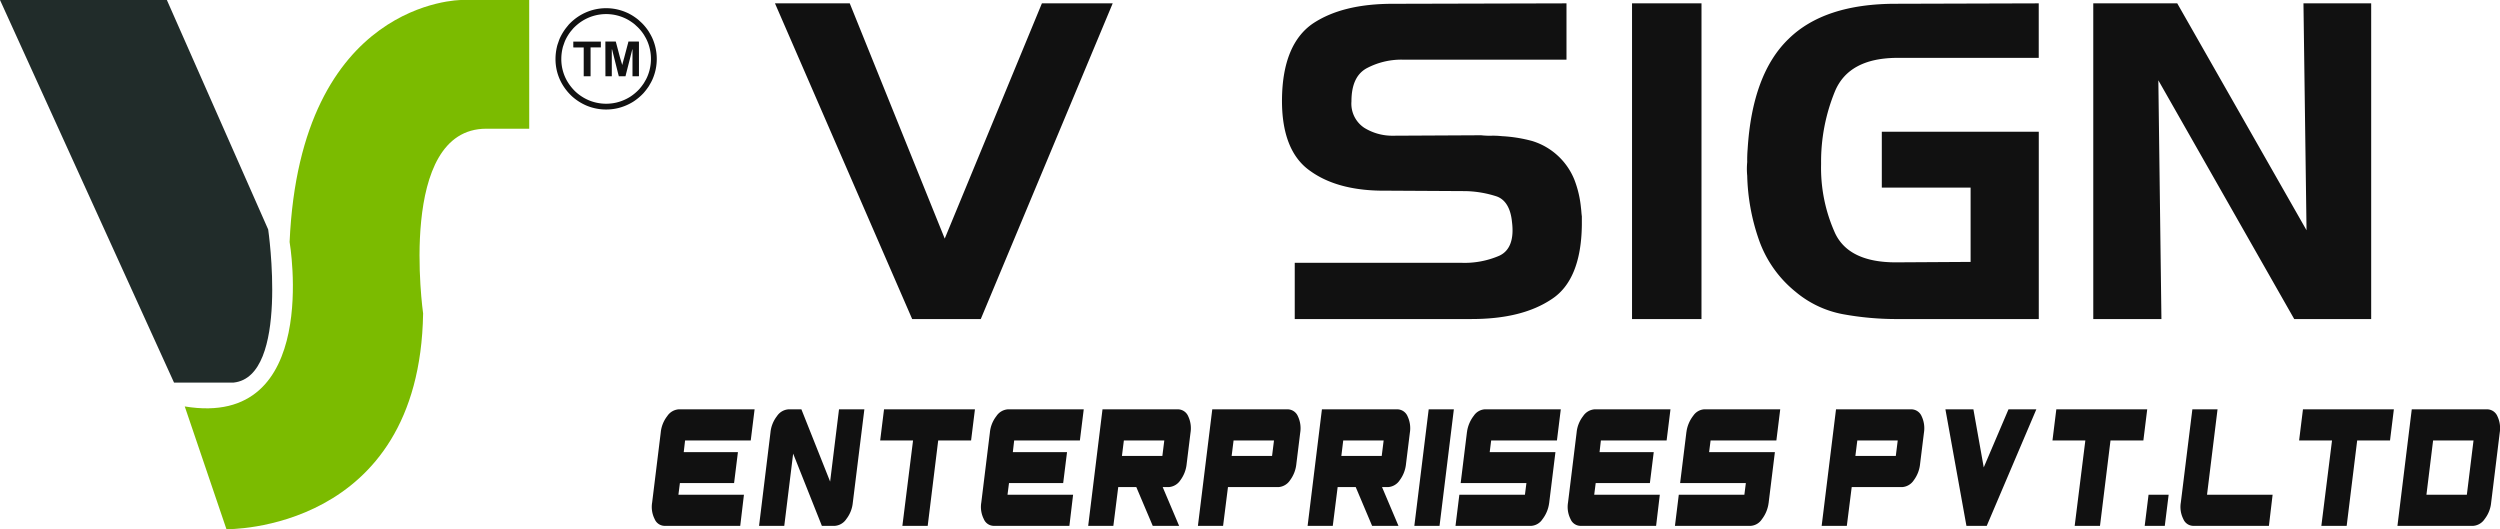 <svg xmlns="http://www.w3.org/2000/svg" xmlns:xlink="http://www.w3.org/1999/xlink" width="314.275" height="66.526" viewBox="0 0 314.275 66.526">
  <defs>
    <clipPath id="clip-path">
      <rect id="Rectangle_371" data-name="Rectangle 371" width="314.275" height="66.526" fill="none"/>
    </clipPath>
  </defs>
  <g id="Group_566" data-name="Group 566" transform="translate(0 0)">
    <g id="Group_564" data-name="Group 564" transform="translate(0 0)" clip-path="url(#clip-path)">
      <path id="Path_839" data-name="Path 839" d="M307.583.614h10.557l16.252,28.523L334.006.614h8.513V40.3h-9.674L315.764,10.287l.387,30.016h-8.567ZM281,23.775V16.755h19.733V40.3H282.763a37.5,37.5,0,0,1-6.633-.608,12.945,12.945,0,0,1-5.97-2.819,14.569,14.569,0,0,1-4.643-6.633,26.263,26.263,0,0,1-1.437-7.96,8.923,8.923,0,0,1,0-1.713,16.528,16.528,0,0,1,.056-1.659c.387-6.247,2.1-10.89,5.14-13.819,2.985-2.93,7.462-4.423,13.488-4.423L300.728.614V7.468H282.763q-5.887.082-7.628,4.145a23.261,23.261,0,0,0-1.768,9.066v.166a19.92,19.92,0,0,0,1.768,8.678q1.742,3.649,7.628,3.649l9.4-.056V23.775ZM258.331,40.3H249.6V.614h8.734ZM241.361,7.69H220.742a9.306,9.306,0,0,0-4.533,1.1c-1.272.718-1.88,2.1-1.88,4.146a3.635,3.635,0,0,0,1.6,3.316,6.687,6.687,0,0,0,3.649,1l11.055-.056a9.305,9.305,0,0,0,1.271.056,10.587,10.587,0,0,1,1.327.056,18.244,18.244,0,0,1,3.814.608,8.349,8.349,0,0,1,5.307,4.864,13.2,13.2,0,0,1,.83,3.538c.054.387.054.718.11,1.051v1.1c-.056,4.588-1.327,7.738-3.814,9.342-2.487,1.658-5.8,2.487-10.06,2.487H207.2V33.227h20.9a10.993,10.993,0,0,0,4.809-.885c1.327-.608,1.879-2.045,1.6-4.256-.166-1.714-.829-2.819-1.935-3.206a13.532,13.532,0,0,0-3.925-.663l-9.839-.055c-4.09.055-7.3-.774-9.674-2.488-2.377-1.658-3.592-4.7-3.538-9.065.056-4.588,1.382-7.739,3.87-9.452,2.487-1.658,5.8-2.487,10.06-2.487L241.361.614ZM159.108,40.3,141.861.614h9.4L163.2,30.187,175.415.614h8.9L167.731,40.3Z" transform="translate(-44.438 -0.192)" fill="#111"/>
      <path id="Path_840" data-name="Path 840" d="M347.487,85.661l.838-6.819h-5.081l-.838,6.819Zm2.588-10.734a1.419,1.419,0,0,1,1.246.853,3.511,3.511,0,0,1,.3,2.077l-1.079,8.79a3.968,3.968,0,0,1-.82,2.077,1.9,1.9,0,0,1-1.451.853h-9.51l1.8-14.649Zm-11.763,0-.483,3.915H333.7l-1.321,10.734h-3.183l1.341-10.734H326.4l.484-3.915ZM323.069,85.661l-.465,3.915h-9.529a1.376,1.376,0,0,1-1.229-.853,3.375,3.375,0,0,1-.316-2.077l1.451-11.719h3.165l-1.322,10.734Zm-16.08,3.915.484-3.915H310l-.485,3.915Zm.316-14.649-.483,3.915h-4.132l-1.321,10.734h-3.182l1.34-10.734h-4.132l.484-3.915Zm-17.439,0h3.5l-6.236,14.649H284.58l-2.643-14.649h3.518l1.3,7.3ZM275.7,80.786l.242-1.944h-5.081l-.242,1.944Zm1.992-5.859a1.42,1.42,0,0,1,1.247.853,3.517,3.517,0,0,1,.3,2.077l-.484,3.915a4.111,4.111,0,0,1-.8,2.077,1.9,1.9,0,0,1-1.452.853h-6.346l-.614,4.874h-3.164l1.805-14.649Zm-25.275,3.915-.187,1.465H260.5l-.782,6.339V86.7a.127.127,0,0,0-.019.08,4.222,4.222,0,0,1-.838,1.971,1.829,1.829,0,0,1-1.415.826h-9.51l.483-3.915h8.245l.185-1.465h-8.263l.782-6.339a.123.123,0,0,1,.019-.08v-.054a4.265,4.265,0,0,1,.856-2,1.808,1.808,0,0,1,1.4-.8h9.529l-.484,3.915Zm8.078,1.465-.484,3.889Zm-21.869-1.465-.168,1.465h6.812l-.484,3.889h-6.812l-.186,1.465h8.246l-.466,3.915H236.04a1.376,1.376,0,0,1-1.229-.853,3.374,3.374,0,0,1-.316-2.077l1.079-8.79a3.966,3.966,0,0,1,.819-2.077,1.9,1.9,0,0,1,1.452-.853h9.529l-.484,3.915Zm-13.792,0-.185,1.465h8.264l-.782,6.339V86.7a.127.127,0,0,0-.019.08,4.214,4.214,0,0,1-.837,1.971,1.829,1.829,0,0,1-1.415.826H220.35l.484-3.915h8.245l.186-1.465H221l.782-6.339a.127.127,0,0,1,.019-.08v-.054a4.273,4.273,0,0,1,.856-2,1.807,1.807,0,0,1,1.4-.8h9.529l-.484,3.915Zm8.078,1.465-.484,3.889Zm-17.737,9.269,1.805-14.649h3.163l-1.8,14.649Zm-4.1-8.79.242-1.944h-5.081L206,80.786Zm1.992-5.859a1.42,1.42,0,0,1,1.247.853,3.517,3.517,0,0,1,.3,2.077l-.484,3.915a4.1,4.1,0,0,1-.8,2.077,1.9,1.9,0,0,1-1.452.853h-.763l2.066,4.874h-3.314L207.807,84.7h-2.271l-.614,4.874h-3.164l1.8-14.649ZM197.29,80.786l.242-1.944h-5.081l-.242,1.944Zm1.992-5.859a1.42,1.42,0,0,1,1.247.853,3.522,3.522,0,0,1,.3,2.077l-.483,3.915a4.117,4.117,0,0,1-.8,2.077,1.9,1.9,0,0,1-1.452.853h-6.346l-.615,4.874h-3.165l1.805-14.649ZM183.5,80.786l.242-1.944H178.66l-.242,1.944Zm1.992-5.859a1.42,1.42,0,0,1,1.247.853,3.517,3.517,0,0,1,.3,2.077l-.483,3.915a4.117,4.117,0,0,1-.8,2.077,1.9,1.9,0,0,1-1.452.853h-.763l2.066,4.874H182.29L180.224,84.7h-2.271l-.614,4.874h-3.164l1.8-14.649Zm-20.622,3.915-.168,1.465h6.813l-.484,3.889h-6.811l-.187,1.465h8.245l-.466,3.915h-9.529a1.376,1.376,0,0,1-1.229-.853,3.37,3.37,0,0,1-.317-2.077l1.08-8.79a3.967,3.967,0,0,1,.819-2.077,1.9,1.9,0,0,1,1.451-.853h9.529l-.484,3.915Zm-4.932-3.915-.484,3.915H155.32L154,89.576h-3.183l1.341-10.734h-4.132l.484-3.915Zm-13.9,0-1.452,11.719a3.961,3.961,0,0,1-.819,2.077,1.9,1.9,0,0,1-1.451.853h-1.619l-3.611-9.082-1.116,9.082H132.8l1.433-11.719a3.966,3.966,0,0,1,.819-2.077,1.9,1.9,0,0,1,1.452-.853h1.619l3.611,9.082,1.117-9.082Zm-22.539,3.915-.168,1.465h6.812l-.483,3.889h-6.812l-.186,1.465H130.9l-.466,3.915h-9.529a1.376,1.376,0,0,1-1.229-.853,3.374,3.374,0,0,1-.317-2.077l1.08-8.79a3.972,3.972,0,0,1,.819-2.077,1.9,1.9,0,0,1,1.452-.853h9.529l-.484,3.915Z" transform="translate(-37.379 -23.47)" fill="#111"/>
      <path id="Path_841" data-name="Path 841" d="M0,0H20.977L33.714,28.85s2.7,18.5-4.344,19.244H21.876Z" transform="translate(0 0)" fill="#212c2a"/>
      <path id="Path_842" data-name="Path 842" d="M77.12,0H68.582S48.351,0,47,30.416c0,0,4.049,23.526-13.181,20.678l5.242,15.431s24.278.448,24.723-27.119c0,0-3.3-23.225,7.939-23.225h5.4Z" transform="translate(-10.594 0)" fill="#7bbb00"/>
      <path id="Path_843" data-name="Path 843" d="M102.417,7.788a5.529,5.529,0,0,0,.74,2.893,6,6,0,0,0,1.08,1.352,5.825,5.825,0,0,0,1.7,1.073,5.694,5.694,0,0,0,3.426.255,5.844,5.844,0,0,0,1.7-.716,6.056,6.056,0,0,0,1.14-.951,7.1,7.1,0,0,0,.6-.784l.253-.44c.041-.082.082-.157.117-.236a5.646,5.646,0,0,0,.357-3.665,5.427,5.427,0,0,0-.353-1.032c-.034-.08-.073-.148-.112-.227-.022-.043-.036-.071-.059-.111l-.192-.331a5.643,5.643,0,0,0-.782-.97l-.36-.333c-.062-.054-.119-.1-.187-.152a6.871,6.871,0,0,0-.626-.42,5.154,5.154,0,0,0-.467-.24,5.638,5.638,0,0,0-5.966.812,6.133,6.133,0,0,0-.53.5l-.315.377a5.975,5.975,0,0,0-.657,1.082c-.034.069-.069.162-.1.238l-.179.513a2.685,2.685,0,0,0-.074.28,5.845,5.845,0,0,0-.154,1.231m-.73-.012a6.24,6.24,0,0,0,.836,3.268,6.766,6.766,0,0,0,1.22,1.527,6.569,6.569,0,0,0,1.918,1.212,6.431,6.431,0,0,0,3.869.288,6.6,6.6,0,0,0,1.923-.808,6.879,6.879,0,0,0,1.288-1.075,8.038,8.038,0,0,0,.679-.885l.286-.5c.045-.092.093-.178.133-.266a6.378,6.378,0,0,0,.4-4.14,6.213,6.213,0,0,0-.4-1.167c-.038-.089-.083-.167-.127-.256-.024-.049-.039-.081-.066-.125l-.217-.374a6.408,6.408,0,0,0-.884-1.1l-.407-.375c-.071-.062-.135-.113-.212-.173a7.841,7.841,0,0,0-.707-.475c-.166-.091-.351-.2-.527-.271a6.363,6.363,0,0,0-6.739.918,6.6,6.6,0,0,0-.6.567L103,4a6.761,6.761,0,0,0-.742,1.222c-.038.079-.079.182-.114.269l-.2.579a3.173,3.173,0,0,0-.084.316,6.65,6.65,0,0,0-.174,1.391" transform="translate(-31.853 -0.474)" fill="#111" fill-rule="evenodd"/>
      <path id="Path_844" data-name="Path 844" d="M110.824,11.968h.8V8.631c0-.045.007-.03.032-.049l.792,3.169a1.726,1.726,0,0,1,.054.217h.847c.008-.094.59-2.311.645-2.564l.2-.787a.113.113,0,0,1,.031-.05v3.4h.766c.036,0,.047-.011.047-.047V7.656c0-.061-.051-.049-.111-.049h-1.215a2.953,2.953,0,0,1-.092.371l-.387,1.466c-.032.12-.062.244-.1.365-.019.067-.188.684-.19.753l-.225-.732c-.124-.42-.271-1.024-.394-1.474l-.2-.748h-1.309Z" transform="translate(-34.715 -2.382)" fill="#111" fill-rule="evenodd"/>
      <path id="Path_845" data-name="Path 845" d="M104.941,8.3c0,.037.011.048.048.048h1.261v3.625h.863V8.344h1.293V7.609h-3.465Z" transform="translate(-32.872 -2.383)" fill="#111" fill-rule="evenodd"/>
    </g>
  </g>
</svg>
